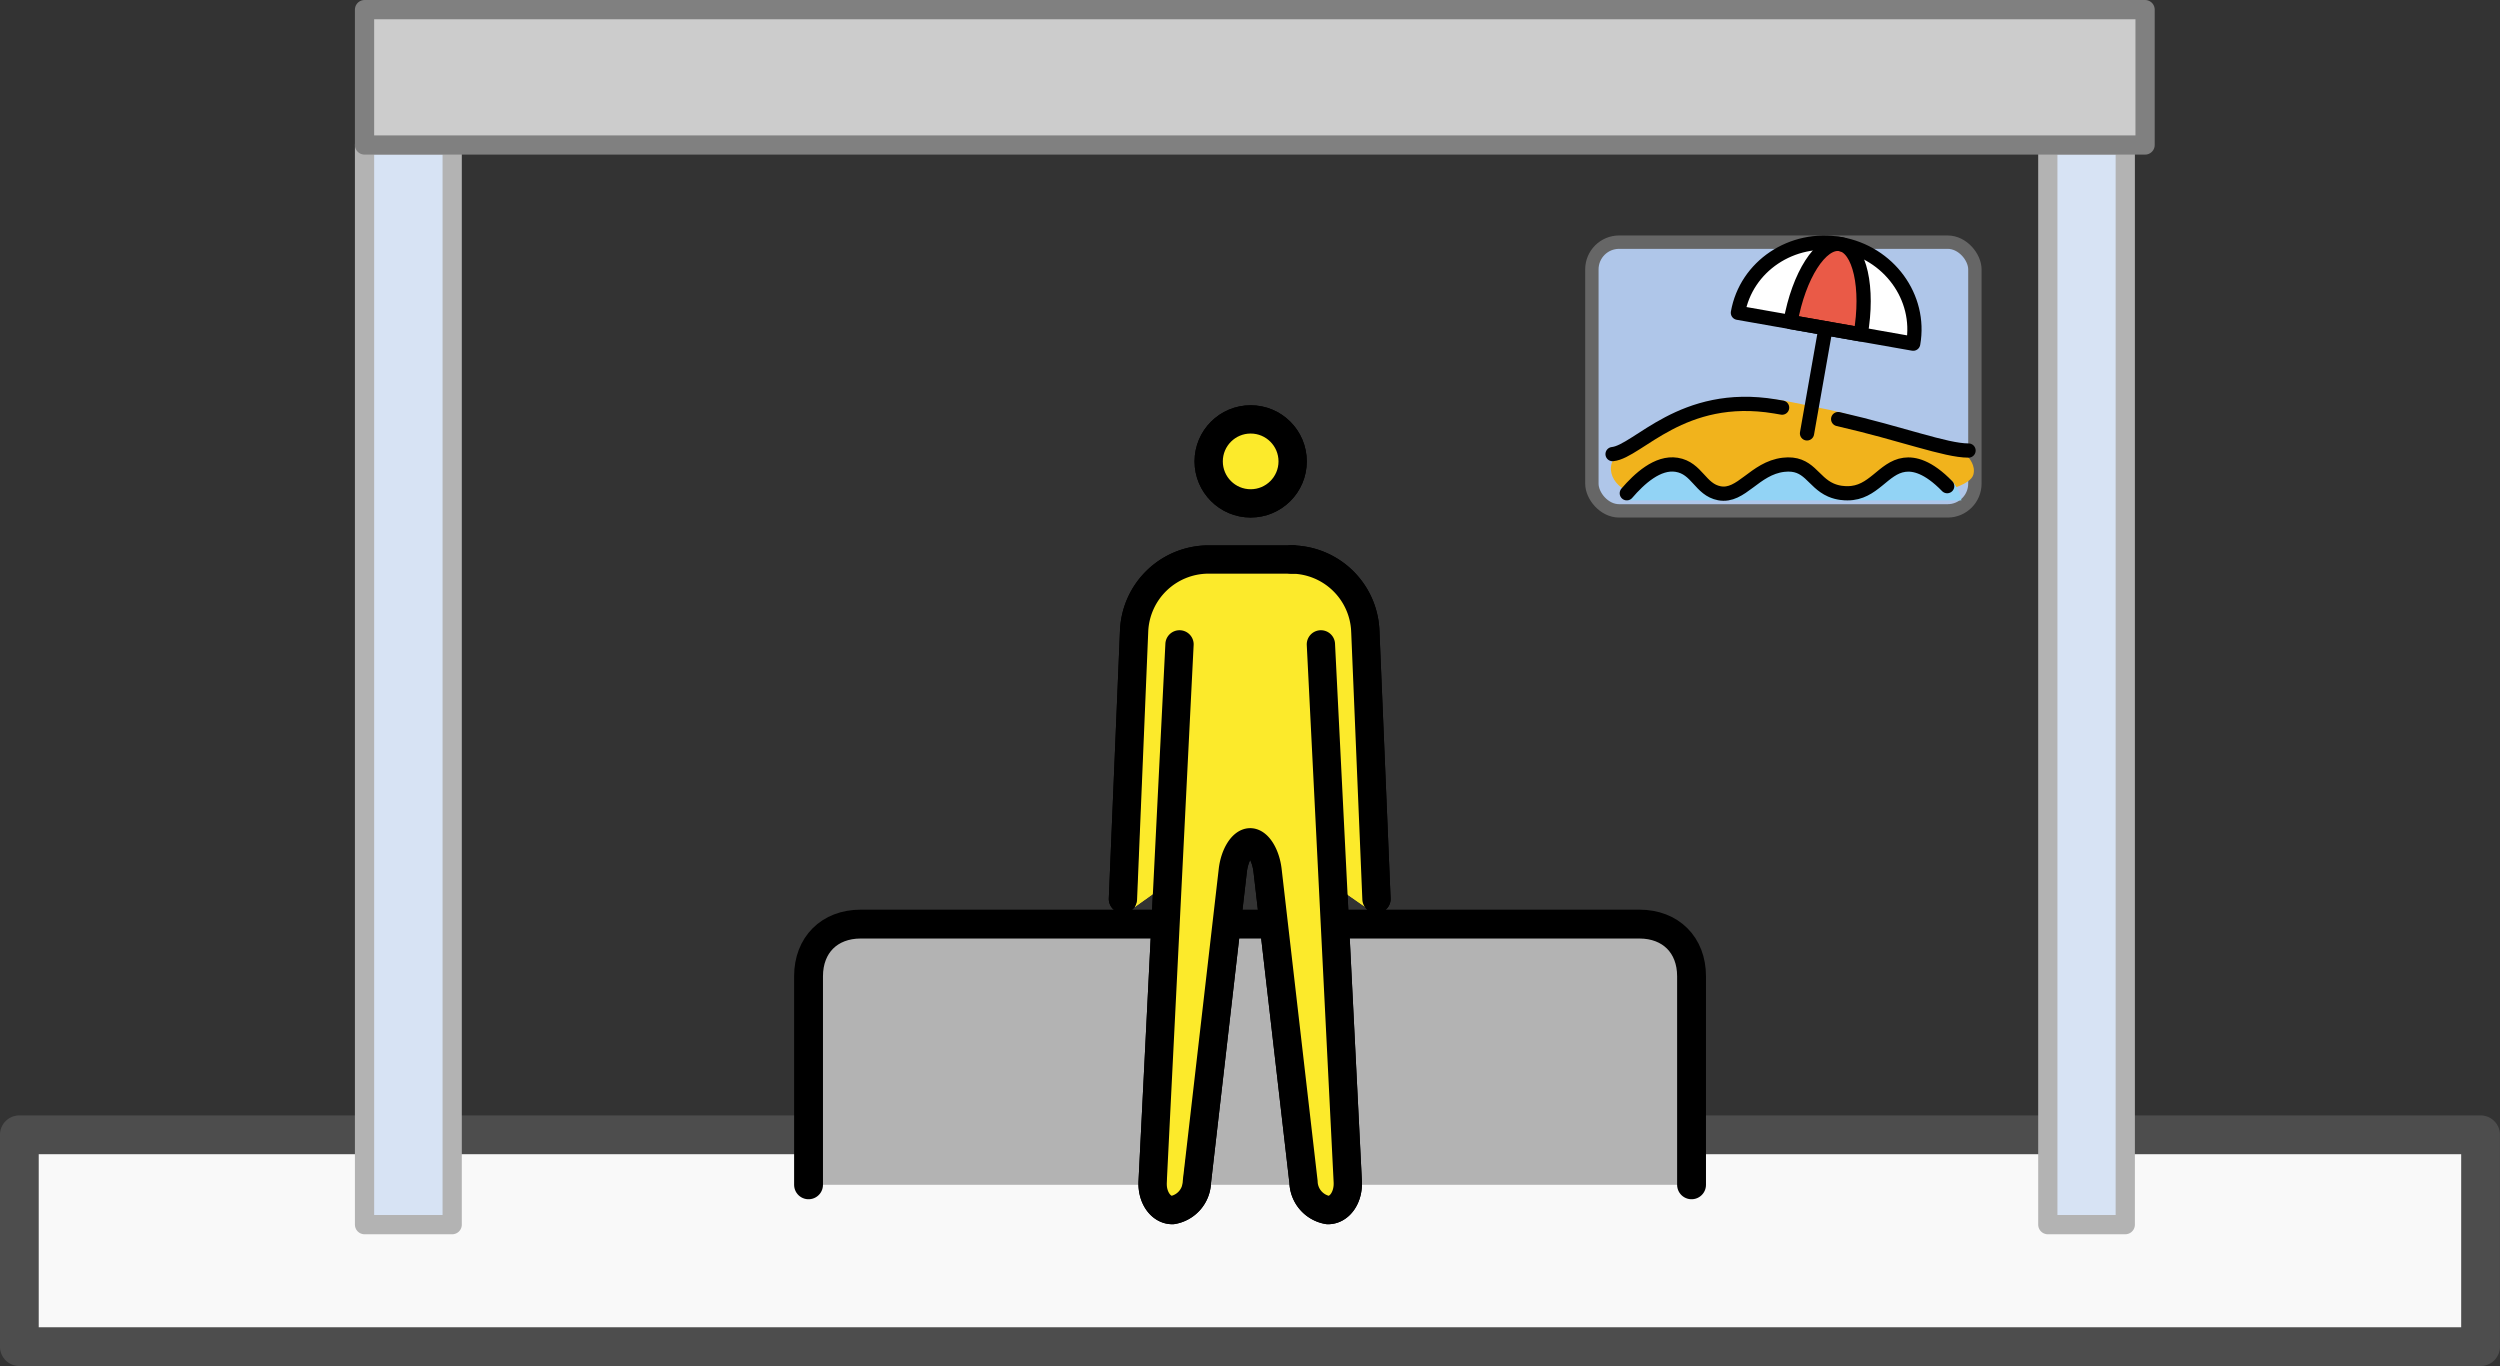 <?xml version="1.0" encoding="UTF-8" standalone="no"?>
<!-- Created with Inkscape (http://www.inkscape.org/) -->

<svg
   width="25.985mm"
   height="14.199mm"
   viewBox="0 0 25.985 14.199"
   version="1.1"
   id="svg336"
   xml:space="preserve"
   inkscape:version="1.2.2 (b0a8486541, 2022-12-01)"
   sodipodi:docname="instructions.svg"
   xmlns:inkscape="http://www.inkscape.org/namespaces/inkscape"
   xmlns:sodipodi="http://sodipodi.sourceforge.net/DTD/sodipodi-0.dtd"
   xmlns="http://www.w3.org/2000/svg"
   xmlns:svg="http://www.w3.org/2000/svg"><rect x="0" y="0" width="25.985" height="14.199" fill="#333333" stroke="none"/><sodipodi:namedview
     id="namedview338"
     pagecolor="#ffffff"
     bordercolor="#999999"
     borderopacity="1"
     inkscape:showpageshadow="0"
     inkscape:pageopacity="0"
     inkscape:pagecheckerboard="0"
     inkscape:deskcolor="#d1d1d1"
     inkscape:document-units="mm"
     showgrid="false"
     inkscape:zoom="4"
     inkscape:cx="1219.875"
     inkscape:cy="1461"
     inkscape:window-width="1920"
     inkscape:window-height="1131"
     inkscape:window-x="1920"
     inkscape:window-y="32"
     inkscape:window-maximized="1"
     inkscape:current-layer="layer1"
     inkscape:lockguides="true" /><defs
     id="defs333" /><g
     inkscape:label="Layer 1"
     inkscape:groupmode="layer"
     id="layer1"
     transform="translate(-263.456,-482.143)"><rect
       style="fill:#f9f9f9;fill-opacity:1;stroke:#4d4d4d;stroke-width:0.403;stroke-linecap:round;stroke-linejoin:round;stroke-dasharray:none;stroke-dashoffset:0;stroke-opacity:1;paint-order:markers fill stroke"
       id="rect119807"
       width="25.582"
       height="2.202"
       x="263.657"
       y="493.938"
       inkscape:export-filename="shelter.svg"
       inkscape:export-xdpi="300.34"
       inkscape:export-ydpi="300.34" /><path
       style="fill:#b3b3b3;fill-opacity:1;stroke:#000000;stroke-width:0.3;stroke-linecap:round;stroke-linejoin:miter;stroke-dasharray:none;stroke-opacity:1"
       d="m 271.86,494.458 v -2.168 c 0,-0.325 0.217,-0.542 0.542,-0.542 h 8.094 c 0.325,0 0.542,0.217 0.542,0.542 v 2.168"
       id="path119869"
       sodipodi:nodetypes="cccccc" /><g
       id="g119895"
       transform="matrix(0.147,0,0,0.147,271.251,485.373)"><g
         id="g119871" /><g
         id="g119879"><g
           id="g119877"><path
             fill="#fcea2b"
             d="m 42.533,22.288 a 4.3,4.3 0 0 0 -4.209,-4.131 h -6 a 4.3,4.3 0 0 0 -4.209,4.131 l -0.792,19.439 a 1.017,1.017 0 0 1 -0.121,0.437 L 30.136,40.07 29.422,62.203 a 1.232,1.232 0 0 0 0.25,0.879 0.241,0.241 0 0 0 0.152,0.09 c 0.214,0 0.656,-0.427 0.735,-1.125 l 2.899,-22.503 a 4.925,4.925 0 0 1 0.403,-1.192 l 0.725,-0.805 H 36.21 l 0.984,0.623 a 4.926,4.926 0 0 1 0.352,1.341 l 2.542,22.534 c 0.079,0.698 0.522,1.125 0.736,1.125 a 0.242,0.242 0 0 0 0.152,-0.09 c 0.192,-0.248 0.489,-0.585 0.457,-0.9 L 40.501,40.07 44,42.5"
             id="path119873" /><circle
             cx="35.404"
             cy="10.651"
             r="2.969"
             fill="#fcea2b"
             id="circle119875" /></g></g><g
         id="g119893"><g
           id="g119891"><g
             id="g119887"><circle
               cx="35.404"
               cy="10.651"
               r="2.969"
               fill="none"
               stroke="#000000"
               stroke-miterlimit="10"
               stroke-width="2"
               id="circle119881" /><path
               fill="none"
               stroke="#000000"
               stroke-linecap="round"
               stroke-linejoin="round"
               stroke-width="2"
               d="m 40.37,23.589 1.9,38 c 0.055,1.1 -0.575,2 -1.4,2 a 2.076,2.076 0 0 1 -1.729,-1.987 l -2.542,-22.031 c -0.129,-1.093 -0.679,-1.987 -1.229,-1.987 -0.55,0 -1.103,0.894 -1.229,1.987 l -2.539,22.031 a 2.076,2.076 0 0 1 -1.729,1.987 c -0.825,0 -1.455,-0.9 -1.4,-2 l 1.9,-38"
               id="path119883" /><path
               fill="none"
               stroke="#000000"
               stroke-linecap="round"
               stroke-linejoin="round"
               stroke-width="2"
               d="m 26.373,41.589 0.792,-19 a 5.274,5.274 0 0 1 5.208,-5 h 6"
               id="path119885" /></g><path
             fill="none"
             stroke="#000000"
             stroke-linecap="round"
             stroke-linejoin="round"
             stroke-width="2"
             d="m 38.3,17.589 a 5.274,5.274 0 0 1 5.208,5 l 0.792,19"
             id="path119889" /></g></g></g><rect
       style="fill:#d7e3f4;fill-opacity:1;stroke:#b3b3b3;stroke-width:0.2;stroke-linecap:round;stroke-linejoin:round;stroke-dasharray:none;stroke-dashoffset:0;stroke-opacity:1;paint-order:markers fill stroke"
       id="rect119897"
       width="0.911"
       height="11.223"
       x="267.245"
       y="483.649" /><rect
       style="fill:#d7e3f4;fill-opacity:1;stroke:#b3b3b3;stroke-width:0.2;stroke-linecap:round;stroke-linejoin:round;stroke-dasharray:none;stroke-dashoffset:0;stroke-opacity:1;paint-order:markers fill stroke"
       id="rect119899"
       width="0.805"
       height="11.223"
       x="284.741"
       y="483.649" /><rect
       style="fill:#cccccc;fill-opacity:1;stroke:#808080;stroke-width:0.2;stroke-linecap:round;stroke-linejoin:round;stroke-dasharray:none;stroke-dashoffset:0;stroke-opacity:1;paint-order:markers fill stroke"
       id="rect119901"
       width="18.507"
       height="1.407"
       x="267.245"
       y="482.243" /><g
       id="g119927"
       transform="matrix(0.147,0,0,0.147,271.251,485.373)"><g
         id="g119903" /><g
         id="g119911"><g
           id="g119909"><path
             fill="#fcea2b"
             d="m 42.533,22.288 a 4.3,4.3 0 0 0 -4.209,-4.131 h -6 a 4.3,4.3 0 0 0 -4.209,4.131 l -0.792,19.439 a 1.017,1.017 0 0 1 -0.121,0.437 L 30.136,40.07 29.422,62.203 a 1.232,1.232 0 0 0 0.25,0.879 0.241,0.241 0 0 0 0.152,0.09 c 0.214,0 0.656,-0.427 0.735,-1.125 l 2.899,-22.503 a 4.925,4.925 0 0 1 0.403,-1.192 l 0.725,-0.805 H 36.21 l 0.984,0.623 a 4.926,4.926 0 0 1 0.352,1.341 l 2.542,22.534 c 0.079,0.698 0.522,1.125 0.736,1.125 a 0.242,0.242 0 0 0 0.152,-0.09 c 0.192,-0.248 0.489,-0.585 0.457,-0.9 L 40.501,40.07 44,42.5"
             id="path119905" /><circle
             cx="35.404"
             cy="10.651"
             r="2.969"
             fill="#fcea2b"
             id="circle119907" /></g></g><g
         id="g119925"><g
           id="g119923"><g
             id="g119919"><circle
               cx="35.404"
               cy="10.651"
               r="2.969"
               fill="none"
               stroke="#000000"
               stroke-miterlimit="10"
               stroke-width="2"
               id="circle119913" /><path
               fill="none"
               stroke="#000000"
               stroke-linecap="round"
               stroke-linejoin="round"
               stroke-width="2"
               d="m 40.37,23.589 1.9,38 c 0.055,1.1 -0.575,2 -1.4,2 a 2.076,2.076 0 0 1 -1.729,-1.987 l -2.542,-22.031 c -0.129,-1.093 -0.679,-1.987 -1.229,-1.987 -0.55,0 -1.103,0.894 -1.229,1.987 l -2.539,22.031 a 2.076,2.076 0 0 1 -1.729,1.987 c -0.825,0 -1.455,-0.9 -1.4,-2 l 1.9,-38"
               id="path119915" /><path
               fill="none"
               stroke="#000000"
               stroke-linecap="round"
               stroke-linejoin="round"
               stroke-width="2"
               d="m 26.373,41.589 0.792,-19 a 5.274,5.274 0 0 1 5.208,-5 h 6"
               id="path119917" /></g><path
             fill="none"
             stroke="#000000"
             stroke-linecap="round"
             stroke-linejoin="round"
             stroke-width="2"
             d="m 38.3,17.589 a 5.274,5.274 0 0 1 5.208,5 l 0.792,19"
             id="path119921" /></g></g></g><g
       id="g120333"
       transform="translate(-11.301,-2.224)"><rect
         style="fill:#afc6e9;fill-opacity:1;stroke:#666666;stroke-width:0.139;stroke-linecap:round;stroke-linejoin:round;stroke-dasharray:none;stroke-dashoffset:0;stroke-opacity:1;paint-order:markers fill stroke"
         id="rect119737-0"
         width="3.981"
         height="2.793"
         x="291.303"
         y="486.884"
         ry="0.283" /><g
         id="g115928-4"
         transform="matrix(0.074,0,0,0.074,290.778,485.461)"><g
           id="color-0-7"><path
             fill="#f1b31c"
             d="m 10,50 c 0,-1 10.925,-10.679 24,-8.5 0.331,0.055 0.661,0.112 0.989,0.17 l 5.504,1.122 C 49.528,44.855 59,49 60,49.495 c 0,0 1.059,1.118 0.667,2.421 C 60.271,53.233 57.156,54 57.156,54 h -5.601 L 45.726,55.243 27.583,55 15.085,54 H 11.75 C 11.75,54 10.53,53.424 10,52.167 9.469,50.906 10,50 10,50 Z"
             id="path115883-4" /><path
             fill="#92d3f5"
             d="m 12,55.5 c 1.742,-2.03 4.338,-5.426 7,-5 2.888,0.462 4.647,4.065 6.423,4.065 2.882,0 4.523,-3.588 8.576,-4.065 3.611,-0.425 3.594,2.281 6.016,3.672 0.974,0.559 2.598,0.326 2.984,0.328 3.662,0.018 4.968,-3.973 8,-4 4.062,-0.037 7.406,1.562 8,5"
             id="path115885-8" /><path
             fill="#ffffff"
             d="M 52.226,33.488 C 53.377,26.962 48.799,20.699 42,19.5 35.201,18.301 28.757,22.62 27.606,29.147 Z"
             id="path115887-5" /><path
             fill="#ea5a47"
             d="M 44.84,32.186 C 45.991,25.659 44.719,19.98 42,19.5 39.281,19.02 36.143,23.923 34.992,30.45 Z"
             id="path115889-8" /></g><g
           id="hair-2-2" /><g
           id="skin-8-6" /><g
           id="skin-shadow-3-06" /><g
           id="line-8-6"><path
             fill="none"
             stroke="#000000"
             stroke-linecap="round"
             stroke-linejoin="round"
             stroke-miterlimit="10"
             stroke-width="2"
             d="m 12,54.5 c 1.742,-2.03 4.338,-4.426 7,-4 2.888,0.462 3.303,3.484 6,4 3.091,0.591 4.947,-3.523 9,-4 3.611,-0.425 4.056,2.411 6.667,3.546 1.03,0.448 1.947,0.453 2.333,0.454 3.662,0.018 4.995,-3.595 8,-4 1.329,-0.179 3.301,0.227 6,3"
             id="path115895-4" /><path
             fill="none"
             stroke="#000000"
             stroke-linecap="round"
             stroke-linejoin="round"
             stroke-miterlimit="10"
             stroke-width="2"
             d="M 41.687,44.08 C 50.723,46.144 56.748,48.5 60,48.5"
             id="path115897-6" /><path
             fill="none"
             stroke="#000000"
             stroke-linecap="round"
             stroke-linejoin="round"
             stroke-miterlimit="10"
             stroke-width="2"
             d="m 10,49 c 3.572,-0.357 9.749,-8.879 22.823,-6.699 0.331,0.055 0.661,0.112 0.989,0.17"
             id="path115899-2" /><path
             fill="none"
             stroke="#000000"
             stroke-linecap="round"
             stroke-linejoin="round"
             stroke-miterlimit="10"
             stroke-width="2"
             d="M 52.226,33.488 C 53.377,26.962 48.799,20.699 42,19.5 35.201,18.301 28.757,22.62 27.606,29.147 Z"
             id="path115901-8" /><path
             fill="none"
             stroke="#000000"
             stroke-linecap="round"
             stroke-linejoin="round"
             stroke-miterlimit="10"
             stroke-width="2"
             d="M 44.84,32.186 C 45.991,25.659 44.719,19.98 42,19.5 39.281,19.02 36.143,23.923 34.992,30.45 Z"
             id="path115903-9" /><polygon
             fill="none"
             stroke="#000000"
             stroke-linecap="round"
             stroke-linejoin="round"
             stroke-miterlimit="10"
             stroke-width="2"
             points="39.916,31.318 37.312,46.09 "
             id="polygon115905-60" /></g></g></g></g><style
     type="text/css"
     id="style3760">
	.st0{fill-rule:evenodd;clip-rule:evenodd;fill:#388344;}
	.st1{fill-rule:evenodd;clip-rule:evenodd;fill:#1F1D21;}
</style><style
     type="text/css"
     id="style3760-5">
	.st0{fill-rule:evenodd;clip-rule:evenodd;fill:#388344;}
	.st1{fill-rule:evenodd;clip-rule:evenodd;fill:#1F1D21;}
</style><style
     type="text/css"
     id="style3760-9">
	.st0{fill-rule:evenodd;clip-rule:evenodd;fill:#388344;}
	.st1{fill-rule:evenodd;clip-rule:evenodd;fill:#1F1D21;}
</style><style
     type="text/css"
     id="style3760-7">
	.st0{fill-rule:evenodd;clip-rule:evenodd;fill:#388344;}
	.st1{fill-rule:evenodd;clip-rule:evenodd;fill:#1F1D21;}
</style></svg>
